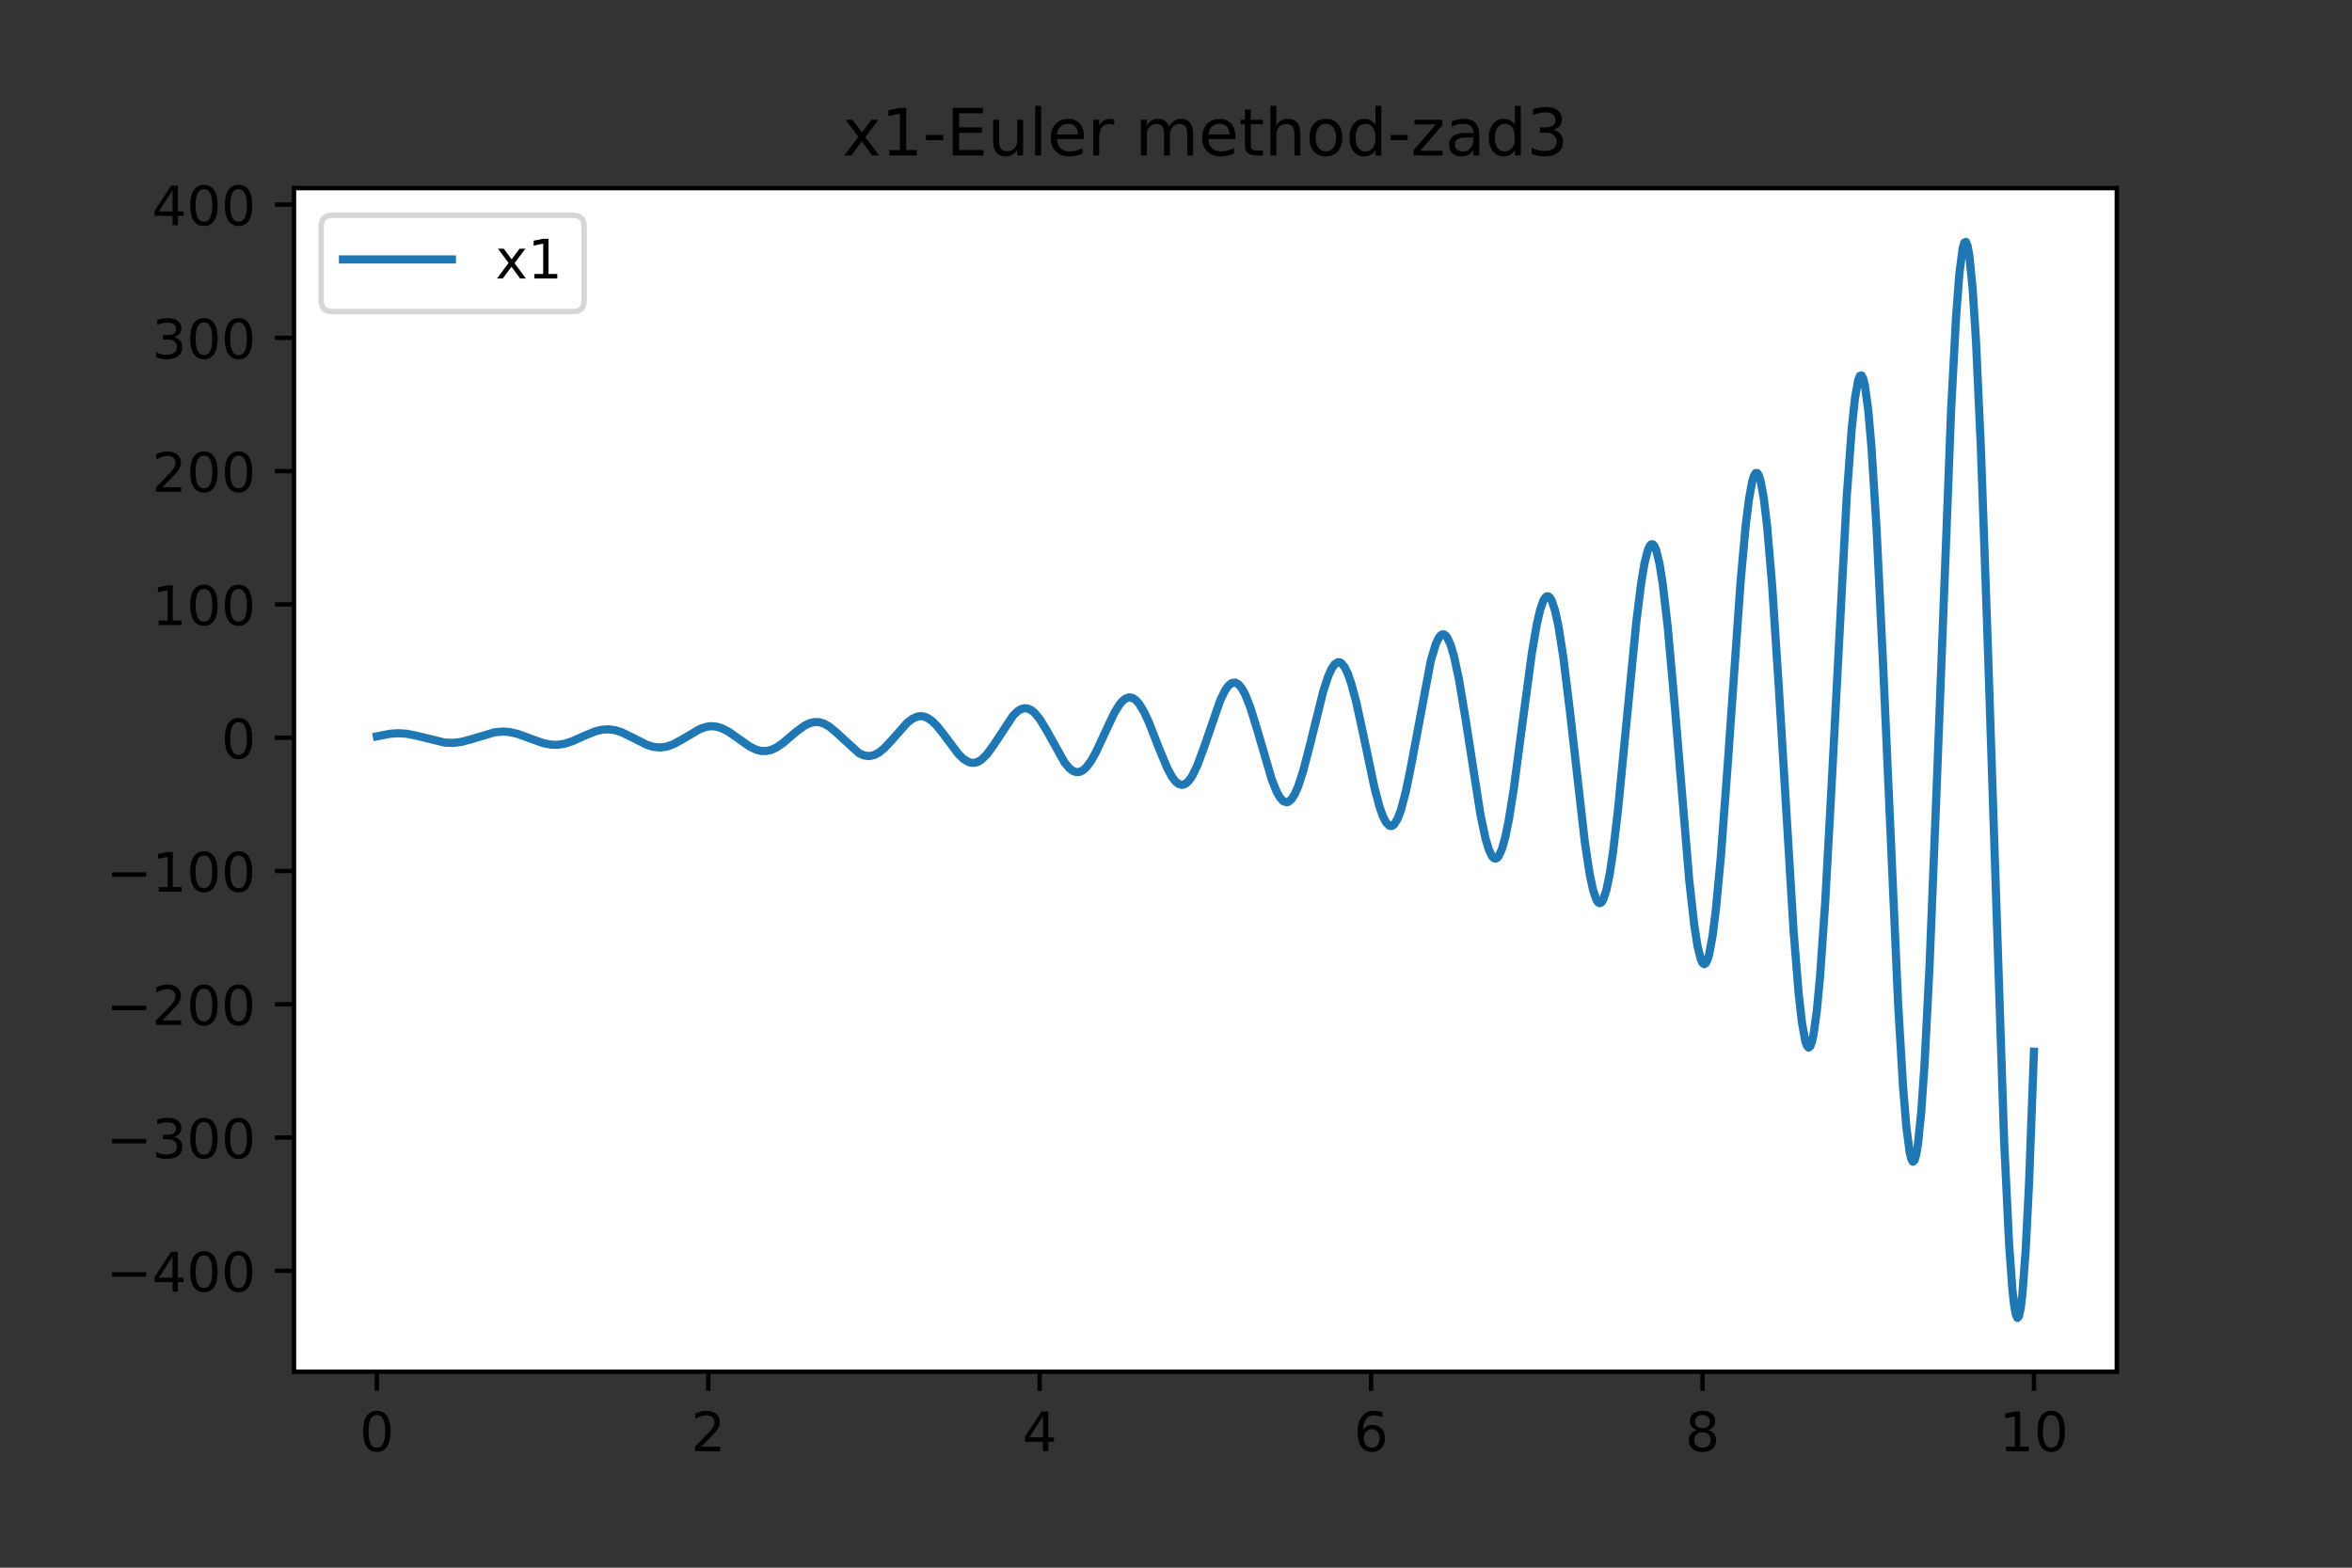 <?xml version="1.0" encoding="utf-8" standalone="no"?>
<!DOCTYPE svg PUBLIC "-//W3C//DTD SVG 1.1//EN"
  "http://www.w3.org/Graphics/SVG/1.1/DTD/svg11.dtd">
<!-- Created with matplotlib (https://matplotlib.org/) -->
<svg height="288pt" version="1.1" viewBox="0 0 432 288" width="432pt" xmlns="http://www.w3.org/2000/svg" xmlns:xlink="http://www.w3.org/1999/xlink">
 <rect x="0" y="0" width="432" height="288" fill="#333333" stroke="none"/>
 <defs>
  <style type="text/css">*{stroke-linecap:butt;stroke-linejoin:round;}</style>
 </defs>
 <g id="figure_1">
  <g id="patch_1">
   <path d="M 0 288 
L 432 288 
L 432 0 
L 0 0 
z
" style="fill:none;"/>
  </g>
  <g id="axes_1">
   <g id="patch_2">
    <path d="M 54 252 
L 388.8 252 
L 388.8 34.56 
L 54 34.56 
z
" style="fill:#ffffff;"/>
   </g>
   <g id="matplotlib.axis_1">
    <g id="xtick_1">
     <g id="line2d_1">
      <defs>
       <path d="M 0 0 
L 0 3.5 
" id="m4e1029acd5" style="stroke:#000000;stroke-width:0.8;"/>
      </defs>
      <g>
       <use style="stroke:#000000;stroke-width:0.8;" x="69.218" xlink:href="#m4e1029acd5" y="252"/>
      </g>
     </g>
     <g id="text_1">
      <!-- 0 -->
      <g transform="translate(66.037 266.598)scale(0.1 -0.1)">
       <defs>
        <path d="M 31.781 66.406 
Q 24.172 66.406 20.328 58.906 
Q 16.5 51.422 16.5 36.375 
Q 16.5 21.391 20.328 13.891 
Q 24.172 6.391 31.781 6.391 
Q 39.453 6.391 43.281 13.891 
Q 47.125 21.391 47.125 36.375 
Q 47.125 51.422 43.281 58.906 
Q 39.453 66.406 31.781 66.406 
z
M 31.781 74.219 
Q 44.047 74.219 50.516 64.516 
Q 56.984 54.828 56.984 36.375 
Q 56.984 17.969 50.516 8.266 
Q 44.047 -1.422 31.781 -1.422 
Q 19.531 -1.422 13.062 8.266 
Q 6.594 17.969 6.594 36.375 
Q 6.594 54.828 13.062 64.516 
Q 19.531 74.219 31.781 74.219 
z
" id="DejaVuSans-48"/>
       </defs>
       <use xlink:href="#DejaVuSans-48"/>
      </g>
     </g>
    </g>
    <g id="xtick_2">
     <g id="line2d_2">
      <g>
       <use style="stroke:#000000;stroke-width:0.8;" x="130.091" xlink:href="#m4e1029acd5" y="252"/>
      </g>
     </g>
     <g id="text_2">
      <!-- 2 -->
      <g transform="translate(126.91 266.598)scale(0.1 -0.1)">
       <defs>
        <path d="M 19.188 8.297 
L 53.609 8.297 
L 53.609 0 
L 7.328 0 
L 7.328 8.297 
Q 12.938 14.109 22.625 23.891 
Q 32.328 33.688 34.812 36.531 
Q 39.547 41.844 41.422 45.531 
Q 43.312 49.219 43.312 52.781 
Q 43.312 58.594 39.234 62.25 
Q 35.156 65.922 28.609 65.922 
Q 23.969 65.922 18.812 64.312 
Q 13.672 62.703 7.812 59.422 
L 7.812 69.391 
Q 13.766 71.781 18.938 73 
Q 24.125 74.219 28.422 74.219 
Q 39.75 74.219 46.484 68.547 
Q 53.219 62.891 53.219 53.422 
Q 53.219 48.922 51.531 44.891 
Q 49.859 40.875 45.406 35.406 
Q 44.188 33.984 37.641 27.219 
Q 31.109 20.453 19.188 8.297 
z
" id="DejaVuSans-50"/>
       </defs>
       <use xlink:href="#DejaVuSans-50"/>
      </g>
     </g>
    </g>
    <g id="xtick_3">
     <g id="line2d_3">
      <g>
       <use style="stroke:#000000;stroke-width:0.8;" x="190.964" xlink:href="#m4e1029acd5" y="252"/>
      </g>
     </g>
     <g id="text_3">
      <!-- 4 -->
      <g transform="translate(187.782 266.598)scale(0.1 -0.1)">
       <defs>
        <path d="M 37.797 64.312 
L 12.891 25.391 
L 37.797 25.391 
z
M 35.203 72.906 
L 47.609 72.906 
L 47.609 25.391 
L 58.016 25.391 
L 58.016 17.188 
L 47.609 17.188 
L 47.609 0 
L 37.797 0 
L 37.797 17.188 
L 4.891 17.188 
L 4.891 26.703 
z
" id="DejaVuSans-52"/>
       </defs>
       <use xlink:href="#DejaVuSans-52"/>
      </g>
     </g>
    </g>
    <g id="xtick_4">
     <g id="line2d_4">
      <g>
       <use style="stroke:#000000;stroke-width:0.8;" x="251.836" xlink:href="#m4e1029acd5" y="252"/>
      </g>
     </g>
     <g id="text_4">
      <!-- 6 -->
      <g transform="translate(248.655 266.598)scale(0.1 -0.1)">
       <defs>
        <path d="M 33.016 40.375 
Q 26.375 40.375 22.484 35.828 
Q 18.609 31.297 18.609 23.391 
Q 18.609 15.531 22.484 10.953 
Q 26.375 6.391 33.016 6.391 
Q 39.656 6.391 43.531 10.953 
Q 47.406 15.531 47.406 23.391 
Q 47.406 31.297 43.531 35.828 
Q 39.656 40.375 33.016 40.375 
z
M 52.594 71.297 
L 52.594 62.312 
Q 48.875 64.062 45.094 64.984 
Q 41.312 65.922 37.594 65.922 
Q 27.828 65.922 22.672 59.328 
Q 17.531 52.734 16.797 39.406 
Q 19.672 43.656 24.016 45.922 
Q 28.375 48.188 33.594 48.188 
Q 44.578 48.188 50.953 41.516 
Q 57.328 34.859 57.328 23.391 
Q 57.328 12.156 50.688 5.359 
Q 44.047 -1.422 33.016 -1.422 
Q 20.359 -1.422 13.672 8.266 
Q 6.984 17.969 6.984 36.375 
Q 6.984 53.656 15.188 63.938 
Q 23.391 74.219 37.203 74.219 
Q 40.922 74.219 44.703 73.484 
Q 48.484 72.75 52.594 71.297 
z
" id="DejaVuSans-54"/>
       </defs>
       <use xlink:href="#DejaVuSans-54"/>
      </g>
     </g>
    </g>
    <g id="xtick_5">
     <g id="line2d_5">
      <g>
       <use style="stroke:#000000;stroke-width:0.8;" x="312.709" xlink:href="#m4e1029acd5" y="252"/>
      </g>
     </g>
     <g id="text_5">
      <!-- 8 -->
      <g transform="translate(309.528 266.598)scale(0.1 -0.1)">
       <defs>
        <path d="M 31.781 34.625 
Q 24.75 34.625 20.719 30.859 
Q 16.703 27.094 16.703 20.516 
Q 16.703 13.922 20.719 10.156 
Q 24.75 6.391 31.781 6.391 
Q 38.812 6.391 42.859 10.172 
Q 46.922 13.969 46.922 20.516 
Q 46.922 27.094 42.891 30.859 
Q 38.875 34.625 31.781 34.625 
z
M 21.922 38.812 
Q 15.578 40.375 12.031 44.719 
Q 8.5 49.078 8.5 55.328 
Q 8.5 64.062 14.719 69.141 
Q 20.953 74.219 31.781 74.219 
Q 42.672 74.219 48.875 69.141 
Q 55.078 64.062 55.078 55.328 
Q 55.078 49.078 51.531 44.719 
Q 48 40.375 41.703 38.812 
Q 48.828 37.156 52.797 32.312 
Q 56.781 27.484 56.781 20.516 
Q 56.781 9.906 50.312 4.234 
Q 43.844 -1.422 31.781 -1.422 
Q 19.734 -1.422 13.25 4.234 
Q 6.781 9.906 6.781 20.516 
Q 6.781 27.484 10.781 32.312 
Q 14.797 37.156 21.922 38.812 
z
M 18.312 54.391 
Q 18.312 48.734 21.844 45.562 
Q 25.391 42.391 31.781 42.391 
Q 38.141 42.391 41.719 45.562 
Q 45.312 48.734 45.312 54.391 
Q 45.312 60.062 41.719 63.234 
Q 38.141 66.406 31.781 66.406 
Q 25.391 66.406 21.844 63.234 
Q 18.312 60.062 18.312 54.391 
z
" id="DejaVuSans-56"/>
       </defs>
       <use xlink:href="#DejaVuSans-56"/>
      </g>
     </g>
    </g>
    <g id="xtick_6">
     <g id="line2d_6">
      <g>
       <use style="stroke:#000000;stroke-width:0.8;" x="373.582" xlink:href="#m4e1029acd5" y="252"/>
      </g>
     </g>
     <g id="text_6">
      <!-- 10 -->
      <g transform="translate(367.219 266.598)scale(0.1 -0.1)">
       <defs>
        <path d="M 12.406 8.297 
L 28.516 8.297 
L 28.516 63.922 
L 10.984 60.406 
L 10.984 69.391 
L 28.422 72.906 
L 38.281 72.906 
L 38.281 8.297 
L 54.391 8.297 
L 54.391 0 
L 12.406 0 
z
" id="DejaVuSans-49"/>
       </defs>
       <use xlink:href="#DejaVuSans-49"/>
       <use x="63.623" xlink:href="#DejaVuSans-48"/>
      </g>
     </g>
    </g>
   </g>
   <g id="matplotlib.axis_2">
    <g id="ytick_1">
     <g id="line2d_7">
      <defs>
       <path d="M 0 0 
L -3.5 0 
" id="mfb3bce49bd" style="stroke:#000000;stroke-width:0.8;"/>
      </defs>
      <g>
       <use style="stroke:#000000;stroke-width:0.8;" x="54" xlink:href="#mfb3bce49bd" y="233.462"/>
      </g>
     </g>
     <g id="text_7">
      <!-- −400 -->
      <g transform="translate(19.533 237.261)scale(0.1 -0.1)">
       <defs>
        <path d="M 10.594 35.5 
L 73.188 35.5 
L 73.188 27.203 
L 10.594 27.203 
z
" id="DejaVuSans-8722"/>
       </defs>
       <use xlink:href="#DejaVuSans-8722"/>
       <use x="83.789" xlink:href="#DejaVuSans-52"/>
       <use x="147.412" xlink:href="#DejaVuSans-48"/>
       <use x="211.035" xlink:href="#DejaVuSans-48"/>
      </g>
     </g>
    </g>
    <g id="ytick_2">
     <g id="line2d_8">
      <g>
       <use style="stroke:#000000;stroke-width:0.8;" x="54" xlink:href="#mfb3bce49bd" y="208.977"/>
      </g>
     </g>
     <g id="text_8">
      <!-- −300 -->
      <g transform="translate(19.533 212.776)scale(0.1 -0.1)">
       <defs>
        <path d="M 40.578 39.312 
Q 47.656 37.797 51.625 33 
Q 55.609 28.219 55.609 21.188 
Q 55.609 10.406 48.188 4.484 
Q 40.766 -1.422 27.094 -1.422 
Q 22.516 -1.422 17.656 -0.516 
Q 12.797 0.391 7.625 2.203 
L 7.625 11.719 
Q 11.719 9.328 16.594 8.109 
Q 21.484 6.891 26.812 6.891 
Q 36.078 6.891 40.938 10.547 
Q 45.797 14.203 45.797 21.188 
Q 45.797 27.641 41.281 31.266 
Q 36.766 34.906 28.719 34.906 
L 20.219 34.906 
L 20.219 43.016 
L 29.109 43.016 
Q 36.375 43.016 40.234 45.922 
Q 44.094 48.828 44.094 54.297 
Q 44.094 59.906 40.109 62.906 
Q 36.141 65.922 28.719 65.922 
Q 24.656 65.922 20.016 65.031 
Q 15.375 64.156 9.812 62.312 
L 9.812 71.094 
Q 15.438 72.656 20.344 73.438 
Q 25.25 74.219 29.594 74.219 
Q 40.828 74.219 47.359 69.109 
Q 53.906 64.016 53.906 55.328 
Q 53.906 49.266 50.438 45.094 
Q 46.969 40.922 40.578 39.312 
z
" id="DejaVuSans-51"/>
       </defs>
       <use xlink:href="#DejaVuSans-8722"/>
       <use x="83.789" xlink:href="#DejaVuSans-51"/>
       <use x="147.412" xlink:href="#DejaVuSans-48"/>
       <use x="211.035" xlink:href="#DejaVuSans-48"/>
      </g>
     </g>
    </g>
    <g id="ytick_3">
     <g id="line2d_9">
      <g>
       <use style="stroke:#000000;stroke-width:0.8;" x="54" xlink:href="#mfb3bce49bd" y="184.492"/>
      </g>
     </g>
     <g id="text_9">
      <!-- −200 -->
      <g transform="translate(19.533 188.291)scale(0.1 -0.1)">
       <use xlink:href="#DejaVuSans-8722"/>
       <use x="83.789" xlink:href="#DejaVuSans-50"/>
       <use x="147.412" xlink:href="#DejaVuSans-48"/>
       <use x="211.035" xlink:href="#DejaVuSans-48"/>
      </g>
     </g>
    </g>
    <g id="ytick_4">
     <g id="line2d_10">
      <g>
       <use style="stroke:#000000;stroke-width:0.8;" x="54" xlink:href="#mfb3bce49bd" y="160.007"/>
      </g>
     </g>
     <g id="text_10">
      <!-- −100 -->
      <g transform="translate(19.533 163.806)scale(0.1 -0.1)">
       <use xlink:href="#DejaVuSans-8722"/>
       <use x="83.789" xlink:href="#DejaVuSans-49"/>
       <use x="147.412" xlink:href="#DejaVuSans-48"/>
       <use x="211.035" xlink:href="#DejaVuSans-48"/>
      </g>
     </g>
    </g>
    <g id="ytick_5">
     <g id="line2d_11">
      <g>
       <use style="stroke:#000000;stroke-width:0.8;" x="54" xlink:href="#mfb3bce49bd" y="135.522"/>
      </g>
     </g>
     <g id="text_11">
      <!-- 0 -->
      <g transform="translate(40.638 139.321)scale(0.1 -0.1)">
       <use xlink:href="#DejaVuSans-48"/>
      </g>
     </g>
    </g>
    <g id="ytick_6">
     <g id="line2d_12">
      <g>
       <use style="stroke:#000000;stroke-width:0.8;" x="54" xlink:href="#mfb3bce49bd" y="111.037"/>
      </g>
     </g>
     <g id="text_12">
      <!-- 100 -->
      <g transform="translate(27.913 114.836)scale(0.1 -0.1)">
       <use xlink:href="#DejaVuSans-49"/>
       <use x="63.623" xlink:href="#DejaVuSans-48"/>
       <use x="127.246" xlink:href="#DejaVuSans-48"/>
      </g>
     </g>
    </g>
    <g id="ytick_7">
     <g id="line2d_13">
      <g>
       <use style="stroke:#000000;stroke-width:0.8;" x="54" xlink:href="#mfb3bce49bd" y="86.552"/>
      </g>
     </g>
     <g id="text_13">
      <!-- 200 -->
      <g transform="translate(27.913 90.351)scale(0.1 -0.1)">
       <use xlink:href="#DejaVuSans-50"/>
       <use x="63.623" xlink:href="#DejaVuSans-48"/>
       <use x="127.246" xlink:href="#DejaVuSans-48"/>
      </g>
     </g>
    </g>
    <g id="ytick_8">
     <g id="line2d_14">
      <g>
       <use style="stroke:#000000;stroke-width:0.8;" x="54" xlink:href="#mfb3bce49bd" y="62.066"/>
      </g>
     </g>
     <g id="text_14">
      <!-- 300 -->
      <g transform="translate(27.913 65.866)scale(0.1 -0.1)">
       <use xlink:href="#DejaVuSans-51"/>
       <use x="63.623" xlink:href="#DejaVuSans-48"/>
       <use x="127.246" xlink:href="#DejaVuSans-48"/>
      </g>
     </g>
    </g>
    <g id="ytick_9">
     <g id="line2d_15">
      <g>
       <use style="stroke:#000000;stroke-width:0.8;" x="54" xlink:href="#mfb3bce49bd" y="37.581"/>
      </g>
     </g>
     <g id="text_15">
      <!-- 400 -->
      <g transform="translate(27.913 41.381)scale(0.1 -0.1)">
       <use xlink:href="#DejaVuSans-52"/>
       <use x="63.623" xlink:href="#DejaVuSans-48"/>
       <use x="127.246" xlink:href="#DejaVuSans-48"/>
      </g>
     </g>
    </g>
   </g>
   <g id="line2d_16">
    <path clip-path="url(#p0f9d44a3f8)" d="M 69.218 135.277 
L 71.653 134.797 
L 73.175 134.696 
L 74.697 134.797 
L 76.523 135.16 
L 81.697 136.427 
L 83.219 136.477 
L 84.741 136.29 
L 86.567 135.806 
L 90.828 134.532 
L 92.35 134.392 
L 93.567 134.479 
L 95.089 134.824 
L 97.22 135.603 
L 99.655 136.49 
L 101.176 136.799 
L 102.394 136.829 
L 103.611 136.651 
L 105.133 136.169 
L 107.568 135.074 
L 109.394 134.341 
L 110.612 134.05 
L 111.829 133.983 
L 113.047 134.16 
L 114.264 134.562 
L 116.09 135.46 
L 118.829 136.842 
L 120.047 137.213 
L 121.264 137.328 
L 122.482 137.158 
L 123.699 136.718 
L 125.221 135.884 
L 128.569 133.912 
L 129.787 133.51 
L 130.7 133.408 
L 131.613 133.493 
L 132.526 133.764 
L 133.743 134.379 
L 135.265 135.427 
L 137.7 137.149 
L 138.917 137.734 
L 139.831 137.96 
L 140.744 137.973 
L 141.657 137.765 
L 142.57 137.347 
L 143.787 136.523 
L 146.222 134.447 
L 147.744 133.326 
L 148.657 132.875 
L 149.57 132.649 
L 150.483 132.676 
L 151.396 132.96 
L 152.309 133.484 
L 153.527 134.484 
L 157.788 138.38 
L 158.701 138.783 
L 159.614 138.905 
L 160.527 138.724 
L 161.44 138.248 
L 162.353 137.512 
L 163.571 136.23 
L 166.615 132.793 
L 167.528 132.082 
L 168.441 131.66 
L 169.049 131.564 
L 169.658 131.624 
L 170.267 131.842 
L 171.18 132.45 
L 172.093 133.355 
L 173.311 134.891 
L 176.05 138.541 
L 176.963 139.423 
L 177.876 139.98 
L 178.485 140.139 
L 179.093 140.117 
L 179.702 139.91 
L 180.311 139.522 
L 181.224 138.631 
L 182.441 136.981 
L 186.094 131.439 
L 187.007 130.583 
L 187.616 130.242 
L 188.224 130.106 
L 188.833 130.185 
L 189.442 130.478 
L 190.051 130.98 
L 190.964 132.087 
L 192.181 134.076 
L 195.529 140.081 
L 196.442 141.157 
L 197.051 141.616 
L 197.66 141.839 
L 198.268 141.813 
L 198.877 141.534 
L 199.486 141.009 
L 200.399 139.796 
L 201.312 138.161 
L 202.834 134.876 
L 204.66 131 
L 205.573 129.504 
L 206.182 128.776 
L 206.791 128.304 
L 207.399 128.112 
L 208.008 128.213 
L 208.617 128.61 
L 209.225 129.291 
L 210.139 130.797 
L 211.052 132.776 
L 212.878 137.46 
L 214.4 141.123 
L 215.313 142.79 
L 215.921 143.573 
L 216.53 144.049 
L 217.139 144.192 
L 217.748 143.991 
L 218.356 143.446 
L 218.965 142.572 
L 219.878 140.711 
L 221.096 137.446 
L 224.139 128.617 
L 225.052 126.769 
L 225.661 125.936 
L 226.27 125.47 
L 226.879 125.398 
L 227.487 125.731 
L 228.096 126.463 
L 228.705 127.573 
L 229.618 129.862 
L 230.835 133.776 
L 233.575 143.151 
L 234.488 145.442 
L 235.096 146.521 
L 235.705 147.181 
L 236.314 147.387 
L 236.618 147.313 
L 237.227 146.811 
L 237.836 145.846 
L 238.444 144.447 
L 239.357 141.644 
L 240.575 136.965 
L 243.01 127.142 
L 243.923 124.319 
L 244.532 122.938 
L 245.14 122.033 
L 245.749 121.652 
L 246.053 121.666 
L 246.358 121.818 
L 246.967 122.538 
L 247.575 123.793 
L 248.184 125.543 
L 249.097 128.96 
L 250.315 134.541 
L 252.445 144.664 
L 253.358 148.123 
L 253.967 149.872 
L 254.576 151.082 
L 255.184 151.691 
L 255.489 151.759 
L 255.793 151.665 
L 256.097 151.408 
L 256.706 150.413 
L 257.315 148.802 
L 258.228 145.347 
L 259.141 140.901 
L 262.793 121.406 
L 263.707 118.334 
L 264.315 117.083 
L 264.62 116.722 
L 264.924 116.545 
L 265.228 116.557 
L 265.533 116.758 
L 265.837 117.149 
L 266.446 118.49 
L 267.055 120.54 
L 267.968 124.791 
L 269.185 132.092 
L 271.924 149.673 
L 272.837 153.999 
L 273.446 156.051 
L 274.055 157.32 
L 274.359 157.64 
L 274.664 157.741 
L 274.968 157.621 
L 275.272 157.279 
L 275.881 155.936 
L 276.49 153.747 
L 277.099 150.783 
L 278.012 145.118 
L 279.533 133.65 
L 281.36 119.993 
L 282.273 114.668 
L 282.881 112.047 
L 283.49 110.315 
L 283.795 109.811 
L 284.099 109.559 
L 284.403 109.564 
L 284.708 109.829 
L 285.012 110.353 
L 285.621 112.168 
L 286.229 114.955 
L 287.143 120.748 
L 288.36 130.718 
L 291.099 154.794 
L 292.012 160.739 
L 292.621 163.567 
L 293.23 165.327 
L 293.534 165.776 
L 293.839 165.927 
L 294.143 165.775 
L 294.447 165.32 
L 295.056 163.506 
L 295.665 160.533 
L 296.273 156.497 
L 297.187 148.77 
L 298.708 133.095 
L 300.535 114.385 
L 301.448 107.07 
L 302.056 103.461 
L 302.665 101.065 
L 302.969 100.361 
L 303.274 100.002 
L 303.578 99.995 
L 303.883 100.342 
L 304.187 101.046 
L 304.796 103.5 
L 305.404 107.288 
L 306.317 115.182 
L 307.535 128.797 
L 310.274 161.767 
L 311.187 169.936 
L 311.796 173.834 
L 312.405 176.273 
L 312.709 176.904 
L 313.013 177.128 
L 313.318 176.937 
L 313.622 176.331 
L 313.927 175.31 
L 314.535 172.055 
L 315.144 167.269 
L 316.057 157.59 
L 317.275 141.297 
L 319.709 106.752 
L 320.623 96.705 
L 321.231 91.734 
L 321.84 88.42 
L 322.144 87.438 
L 322.449 86.927 
L 322.753 86.898 
L 323.057 87.354 
L 323.362 88.296 
L 323.971 91.616 
L 324.579 96.764 
L 325.492 107.521 
L 326.71 126.114 
L 329.449 171.262 
L 330.362 182.487 
L 330.971 187.858 
L 331.58 191.239 
L 331.884 192.125 
L 332.188 192.454 
L 332.493 192.216 
L 332.797 191.41 
L 333.101 190.036 
L 333.71 185.626 
L 334.319 179.118 
L 335.232 165.923 
L 336.449 143.669 
L 339.189 91.356 
L 340.102 78.878 
L 340.711 73.129 
L 341.319 69.767 
L 341.624 69.041 
L 341.928 68.974 
L 342.232 69.571 
L 342.537 70.833 
L 343.145 75.324 
L 343.754 82.319 
L 344.667 96.977 
L 345.885 122.366 
L 348.624 184.19 
L 349.537 199.613 
L 350.146 207.015 
L 350.755 211.7 
L 351.059 212.943 
L 351.363 213.424 
L 351.668 213.131 
L 351.972 212.059 
L 352.276 210.21 
L 352.885 204.236 
L 353.494 195.387 
L 354.407 177.401 
L 355.624 147.005 
L 358.364 75.355 
L 359.277 58.202 
L 359.885 50.273 
L 360.494 45.602 
L 360.799 44.573 
L 361.103 44.444 
L 361.407 45.223 
L 361.712 46.914 
L 362.32 52.987 
L 362.929 62.492 
L 363.842 82.465 
L 365.06 117.134 
L 368.103 209.543 
L 369.016 228.519 
L 369.625 236.916 
L 369.929 239.672 
L 370.234 241.415 
L 370.538 242.116 
L 370.843 241.759 
L 371.147 240.335 
L 371.451 237.849 
L 372.06 229.757 
L 372.669 217.724 
L 373.582 193.208 
L 373.582 193.208 
" style="fill:none;stroke:#1f77b4;stroke-linecap:square;stroke-width:1.5;"/>
   </g>
   <g id="patch_3">
    <path d="M 54 252 
L 54 34.56 
" style="fill:none;stroke:#000000;stroke-linecap:square;stroke-linejoin:miter;stroke-width:0.8;"/>
   </g>
   <g id="patch_4">
    <path d="M 388.8 252 
L 388.8 34.56 
" style="fill:none;stroke:#000000;stroke-linecap:square;stroke-linejoin:miter;stroke-width:0.8;"/>
   </g>
   <g id="patch_5">
    <path d="M 54 252 
L 388.8 252 
" style="fill:none;stroke:#000000;stroke-linecap:square;stroke-linejoin:miter;stroke-width:0.8;"/>
   </g>
   <g id="patch_6">
    <path d="M 54 34.56 
L 388.8 34.56 
" style="fill:none;stroke:#000000;stroke-linecap:square;stroke-linejoin:miter;stroke-width:0.8;"/>
   </g>
   <g id="text_16">
    <!-- x1-Euler method-zad3 -->
    <g transform="translate(154.752 28.56)scale(0.12 -0.12)">
     <defs>
      <path d="M 54.891 54.688 
L 35.109 28.078 
L 55.906 0 
L 45.312 0 
L 29.391 21.484 
L 13.484 0 
L 2.875 0 
L 24.125 28.609 
L 4.688 54.688 
L 15.281 54.688 
L 29.781 35.203 
L 44.281 54.688 
z
" id="DejaVuSans-120"/>
      <path d="M 4.891 31.391 
L 31.203 31.391 
L 31.203 23.391 
L 4.891 23.391 
z
" id="DejaVuSans-45"/>
      <path d="M 9.812 72.906 
L 55.906 72.906 
L 55.906 64.594 
L 19.672 64.594 
L 19.672 43.016 
L 54.391 43.016 
L 54.391 34.719 
L 19.672 34.719 
L 19.672 8.297 
L 56.781 8.297 
L 56.781 0 
L 9.812 0 
z
" id="DejaVuSans-69"/>
      <path d="M 8.5 21.578 
L 8.5 54.688 
L 17.484 54.688 
L 17.484 21.922 
Q 17.484 14.156 20.5 10.266 
Q 23.531 6.391 29.594 6.391 
Q 36.859 6.391 41.078 11.031 
Q 45.312 15.672 45.312 23.688 
L 45.312 54.688 
L 54.297 54.688 
L 54.297 0 
L 45.312 0 
L 45.312 8.406 
Q 42.047 3.422 37.719 1 
Q 33.406 -1.422 27.688 -1.422 
Q 18.266 -1.422 13.375 4.438 
Q 8.5 10.297 8.5 21.578 
z
M 31.109 56 
z
" id="DejaVuSans-117"/>
      <path d="M 9.422 75.984 
L 18.406 75.984 
L 18.406 0 
L 9.422 0 
z
" id="DejaVuSans-108"/>
      <path d="M 56.203 29.594 
L 56.203 25.203 
L 14.891 25.203 
Q 15.484 15.922 20.484 11.062 
Q 25.484 6.203 34.422 6.203 
Q 39.594 6.203 44.453 7.469 
Q 49.312 8.734 54.109 11.281 
L 54.109 2.781 
Q 49.266 0.734 44.188 -0.344 
Q 39.109 -1.422 33.891 -1.422 
Q 20.797 -1.422 13.156 6.188 
Q 5.516 13.812 5.516 26.812 
Q 5.516 40.234 12.766 48.109 
Q 20.016 56 32.328 56 
Q 43.359 56 49.781 48.891 
Q 56.203 41.797 56.203 29.594 
z
M 47.219 32.234 
Q 47.125 39.594 43.094 43.984 
Q 39.062 48.391 32.422 48.391 
Q 24.906 48.391 20.391 44.141 
Q 15.875 39.891 15.188 32.172 
z
" id="DejaVuSans-101"/>
      <path d="M 41.109 46.297 
Q 39.594 47.172 37.812 47.578 
Q 36.031 48 33.891 48 
Q 26.266 48 22.188 43.047 
Q 18.109 38.094 18.109 28.812 
L 18.109 0 
L 9.078 0 
L 9.078 54.688 
L 18.109 54.688 
L 18.109 46.188 
Q 20.953 51.172 25.484 53.578 
Q 30.031 56 36.531 56 
Q 37.453 56 38.578 55.875 
Q 39.703 55.766 41.062 55.516 
z
" id="DejaVuSans-114"/>
      <path id="DejaVuSans-32"/>
      <path d="M 52 44.188 
Q 55.375 50.25 60.062 53.125 
Q 64.75 56 71.094 56 
Q 79.641 56 84.281 50.016 
Q 88.922 44.047 88.922 33.016 
L 88.922 0 
L 79.891 0 
L 79.891 32.719 
Q 79.891 40.578 77.094 44.375 
Q 74.312 48.188 68.609 48.188 
Q 61.625 48.188 57.562 43.547 
Q 53.516 38.922 53.516 30.906 
L 53.516 0 
L 44.484 0 
L 44.484 32.719 
Q 44.484 40.625 41.703 44.406 
Q 38.922 48.188 33.109 48.188 
Q 26.219 48.188 22.156 43.531 
Q 18.109 38.875 18.109 30.906 
L 18.109 0 
L 9.078 0 
L 9.078 54.688 
L 18.109 54.688 
L 18.109 46.188 
Q 21.188 51.219 25.484 53.609 
Q 29.781 56 35.688 56 
Q 41.656 56 45.828 52.969 
Q 50 49.953 52 44.188 
z
" id="DejaVuSans-109"/>
      <path d="M 18.312 70.219 
L 18.312 54.688 
L 36.812 54.688 
L 36.812 47.703 
L 18.312 47.703 
L 18.312 18.016 
Q 18.312 11.328 20.141 9.422 
Q 21.969 7.516 27.594 7.516 
L 36.812 7.516 
L 36.812 0 
L 27.594 0 
Q 17.188 0 13.234 3.875 
Q 9.281 7.766 9.281 18.016 
L 9.281 47.703 
L 2.688 47.703 
L 2.688 54.688 
L 9.281 54.688 
L 9.281 70.219 
z
" id="DejaVuSans-116"/>
      <path d="M 54.891 33.016 
L 54.891 0 
L 45.906 0 
L 45.906 32.719 
Q 45.906 40.484 42.875 44.328 
Q 39.844 48.188 33.797 48.188 
Q 26.516 48.188 22.312 43.547 
Q 18.109 38.922 18.109 30.906 
L 18.109 0 
L 9.078 0 
L 9.078 75.984 
L 18.109 75.984 
L 18.109 46.188 
Q 21.344 51.125 25.703 53.562 
Q 30.078 56 35.797 56 
Q 45.219 56 50.047 50.172 
Q 54.891 44.344 54.891 33.016 
z
" id="DejaVuSans-104"/>
      <path d="M 30.609 48.391 
Q 23.391 48.391 19.188 42.75 
Q 14.984 37.109 14.984 27.297 
Q 14.984 17.484 19.156 11.844 
Q 23.344 6.203 30.609 6.203 
Q 37.797 6.203 41.984 11.859 
Q 46.188 17.531 46.188 27.297 
Q 46.188 37.016 41.984 42.703 
Q 37.797 48.391 30.609 48.391 
z
M 30.609 56 
Q 42.328 56 49.016 48.375 
Q 55.719 40.766 55.719 27.297 
Q 55.719 13.875 49.016 6.219 
Q 42.328 -1.422 30.609 -1.422 
Q 18.844 -1.422 12.172 6.219 
Q 5.516 13.875 5.516 27.297 
Q 5.516 40.766 12.172 48.375 
Q 18.844 56 30.609 56 
z
" id="DejaVuSans-111"/>
      <path d="M 45.406 46.391 
L 45.406 75.984 
L 54.391 75.984 
L 54.391 0 
L 45.406 0 
L 45.406 8.203 
Q 42.578 3.328 38.25 0.953 
Q 33.938 -1.422 27.875 -1.422 
Q 17.969 -1.422 11.734 6.484 
Q 5.516 14.406 5.516 27.297 
Q 5.516 40.188 11.734 48.094 
Q 17.969 56 27.875 56 
Q 33.938 56 38.25 53.625 
Q 42.578 51.266 45.406 46.391 
z
M 14.797 27.297 
Q 14.797 17.391 18.875 11.75 
Q 22.953 6.109 30.078 6.109 
Q 37.203 6.109 41.297 11.75 
Q 45.406 17.391 45.406 27.297 
Q 45.406 37.203 41.297 42.844 
Q 37.203 48.484 30.078 48.484 
Q 22.953 48.484 18.875 42.844 
Q 14.797 37.203 14.797 27.297 
z
" id="DejaVuSans-100"/>
      <path d="M 5.516 54.688 
L 48.188 54.688 
L 48.188 46.484 
L 14.406 7.172 
L 48.188 7.172 
L 48.188 0 
L 4.297 0 
L 4.297 8.203 
L 38.094 47.516 
L 5.516 47.516 
z
" id="DejaVuSans-122"/>
      <path d="M 34.281 27.484 
Q 23.391 27.484 19.188 25 
Q 14.984 22.516 14.984 16.5 
Q 14.984 11.719 18.141 8.906 
Q 21.297 6.109 26.703 6.109 
Q 34.188 6.109 38.703 11.406 
Q 43.219 16.703 43.219 25.484 
L 43.219 27.484 
z
M 52.203 31.203 
L 52.203 0 
L 43.219 0 
L 43.219 8.297 
Q 40.141 3.328 35.547 0.953 
Q 30.953 -1.422 24.312 -1.422 
Q 15.922 -1.422 10.953 3.297 
Q 6 8.016 6 15.922 
Q 6 25.141 12.172 29.828 
Q 18.359 34.516 30.609 34.516 
L 43.219 34.516 
L 43.219 35.406 
Q 43.219 41.609 39.141 45 
Q 35.062 48.391 27.688 48.391 
Q 23 48.391 18.547 47.266 
Q 14.109 46.141 10.016 43.891 
L 10.016 52.203 
Q 14.938 54.109 19.578 55.047 
Q 24.219 56 28.609 56 
Q 40.484 56 46.344 49.844 
Q 52.203 43.703 52.203 31.203 
z
" id="DejaVuSans-97"/>
     </defs>
     <use xlink:href="#DejaVuSans-120"/>
     <use x="59.18" xlink:href="#DejaVuSans-49"/>
     <use x="122.803" xlink:href="#DejaVuSans-45"/>
     <use x="158.887" xlink:href="#DejaVuSans-69"/>
     <use x="222.07" xlink:href="#DejaVuSans-117"/>
     <use x="285.449" xlink:href="#DejaVuSans-108"/>
     <use x="313.232" xlink:href="#DejaVuSans-101"/>
     <use x="374.756" xlink:href="#DejaVuSans-114"/>
     <use x="415.869" xlink:href="#DejaVuSans-32"/>
     <use x="447.656" xlink:href="#DejaVuSans-109"/>
     <use x="545.068" xlink:href="#DejaVuSans-101"/>
     <use x="606.592" xlink:href="#DejaVuSans-116"/>
     <use x="645.801" xlink:href="#DejaVuSans-104"/>
     <use x="709.18" xlink:href="#DejaVuSans-111"/>
     <use x="770.361" xlink:href="#DejaVuSans-100"/>
     <use x="833.838" xlink:href="#DejaVuSans-45"/>
     <use x="869.922" xlink:href="#DejaVuSans-122"/>
     <use x="922.412" xlink:href="#DejaVuSans-97"/>
     <use x="983.691" xlink:href="#DejaVuSans-100"/>
     <use x="1047.168" xlink:href="#DejaVuSans-51"/>
    </g>
   </g>
   <g id="legend_1">
    <g id="patch_7">
     <path d="M 61 57.238 
L 105.281 57.238 
Q 107.281 57.238 107.281 55.238 
L 107.281 41.56 
Q 107.281 39.56 105.281 39.56 
L 61 39.56 
Q 59 39.56 59 41.56 
L 59 55.238 
Q 59 57.238 61 57.238 
z
" style="fill:#ffffff;opacity:0.8;stroke:#cccccc;stroke-linejoin:miter;"/>
    </g>
    <g id="line2d_17">
     <path d="M 63 47.658 
L 83 47.658 
" style="fill:none;stroke:#1f77b4;stroke-linecap:square;stroke-width:1.5;"/>
    </g>
    <g id="line2d_18"/>
    <g id="text_17">
     <!-- x1 -->
     <g transform="translate(91 51.158)scale(0.1 -0.1)">
      <use xlink:href="#DejaVuSans-120"/>
      <use x="59.18" xlink:href="#DejaVuSans-49"/>
     </g>
    </g>
   </g>
  </g>
 </g>
 <defs>
  <clipPath id="p0f9d44a3f8">
   <rect height="217.44" width="334.8" x="54" y="34.56"/>
  </clipPath>
 </defs>
</svg>
